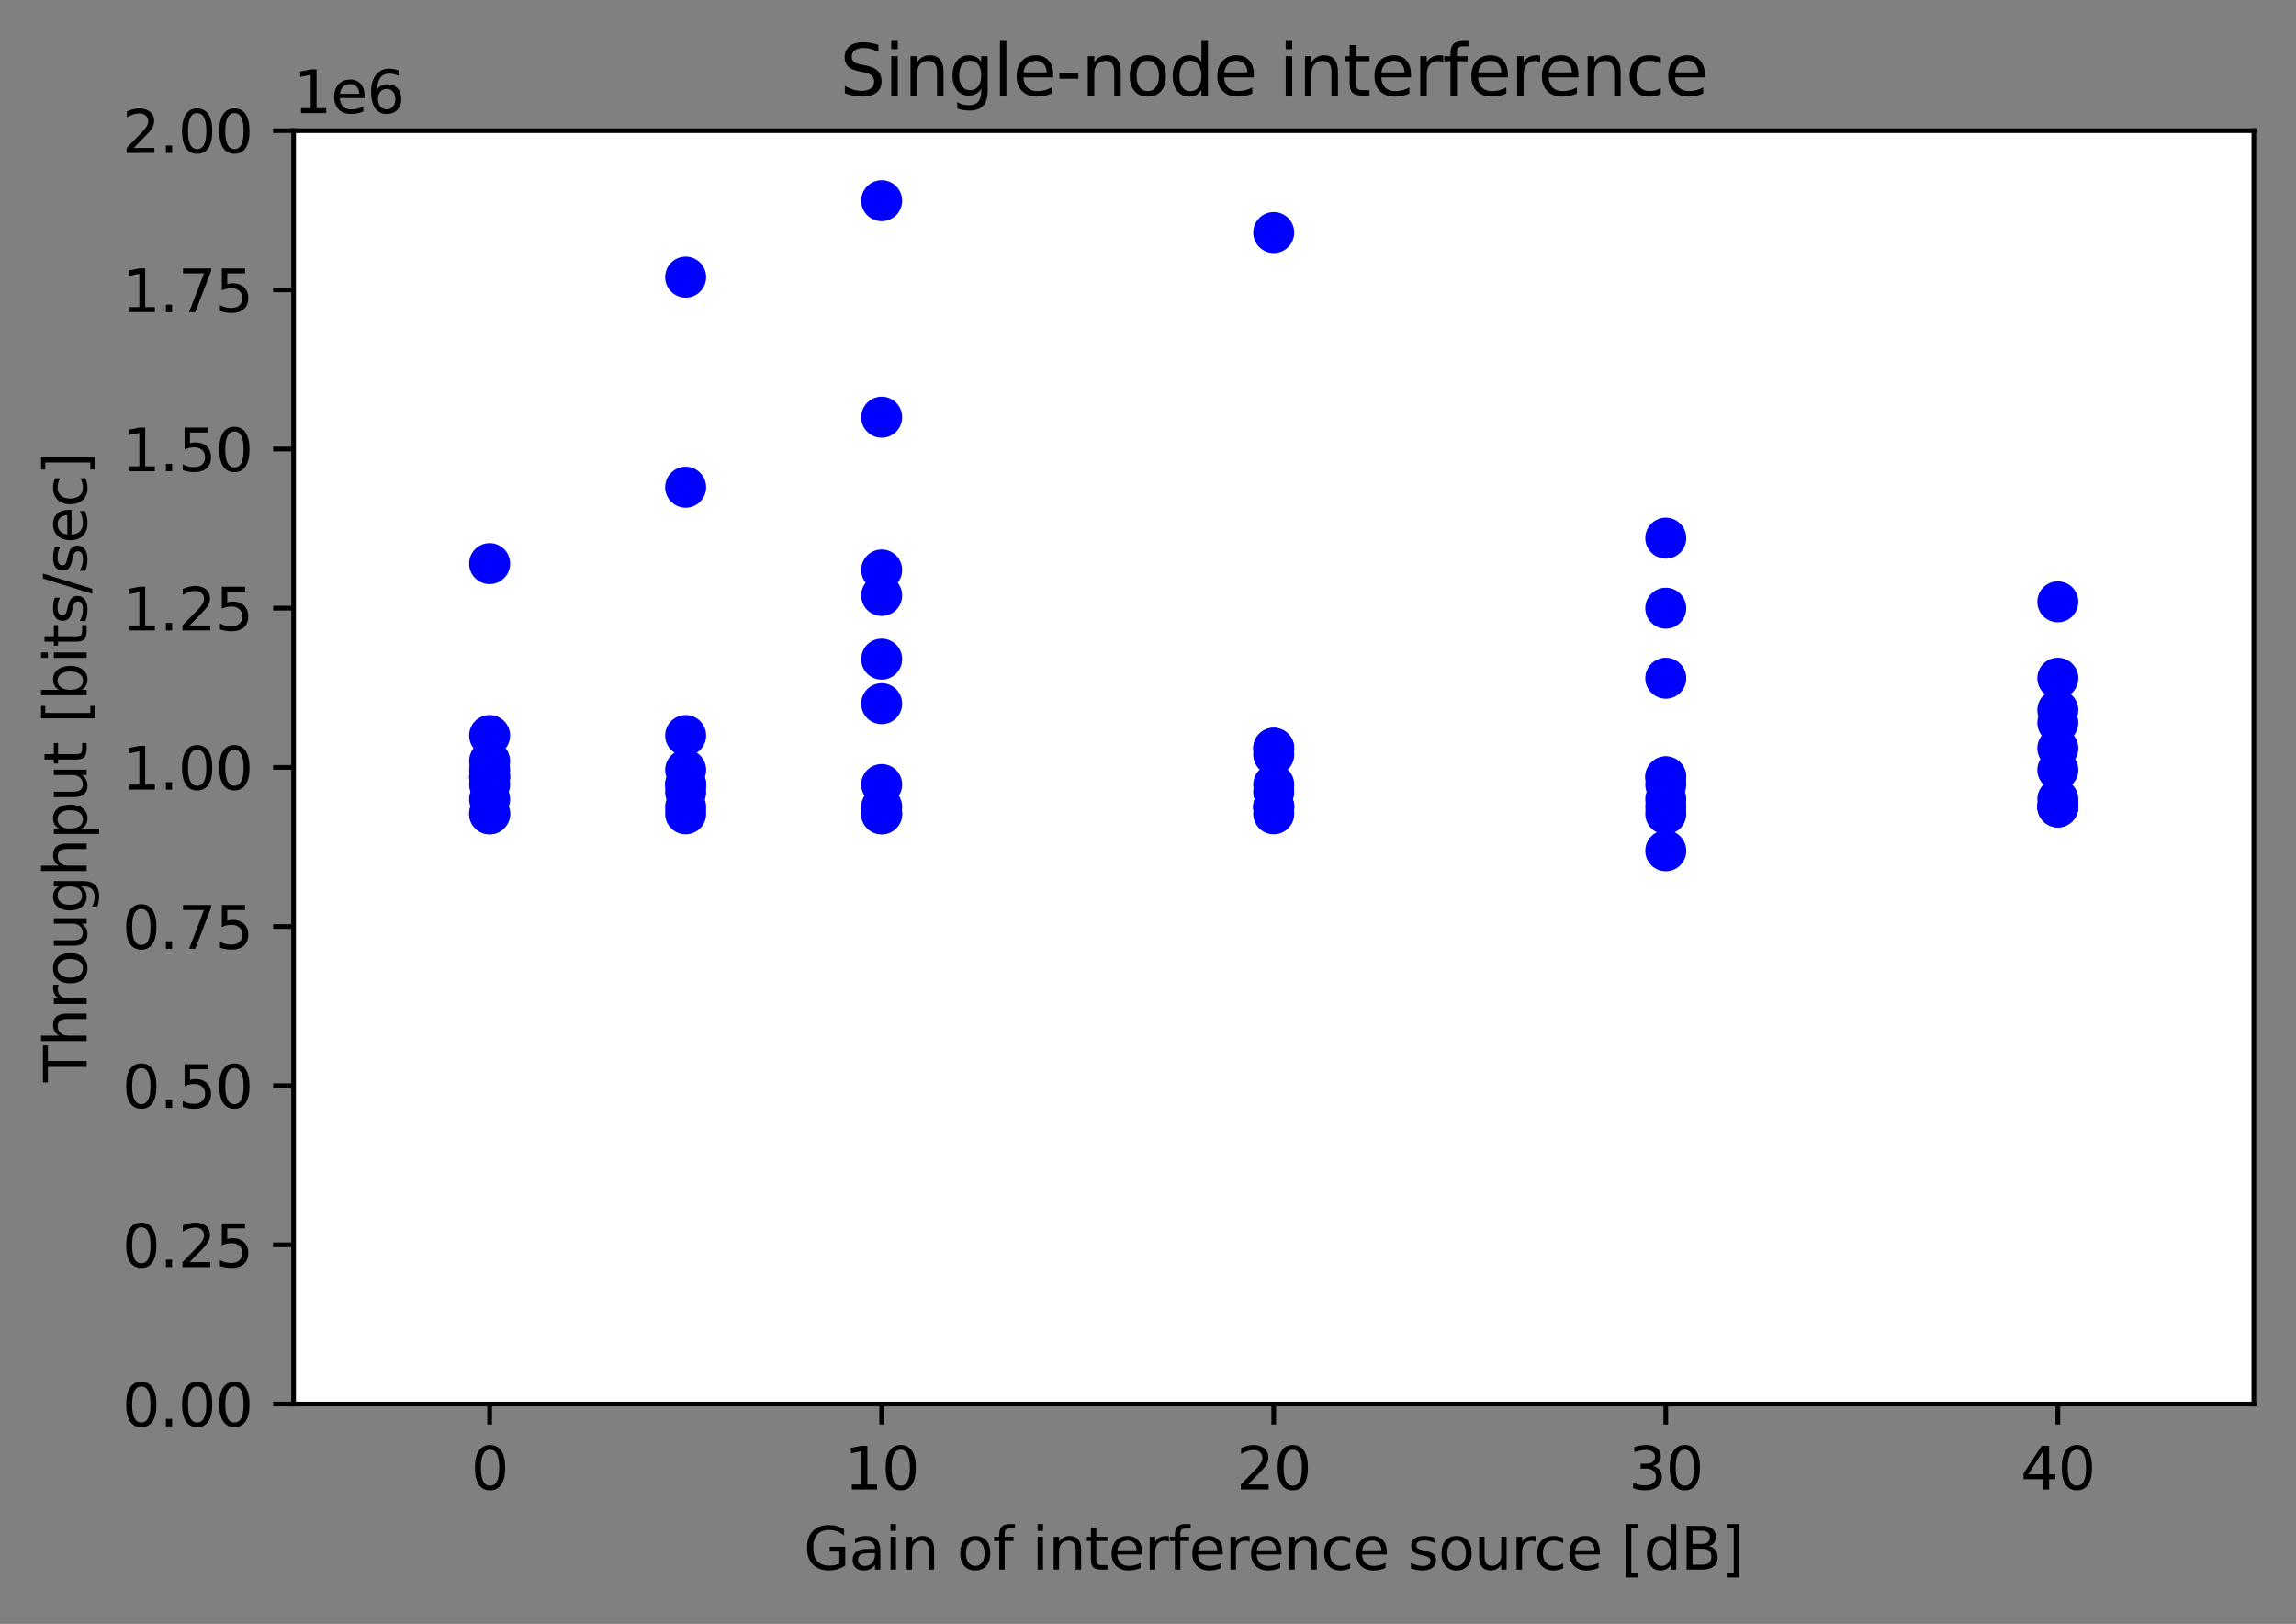 <?xml version="1.0" encoding="utf-8" standalone="no"?>
<!DOCTYPE svg PUBLIC "-//W3C//DTD SVG 1.1//EN"
  "http://www.w3.org/Graphics/SVG/1.1/DTD/svg11.dtd">
<svg height="277.314pt" version="1.1" viewBox="0 0 392.144 277.314" width="392.144pt" xmlns="http://www.w3.org/2000/svg" xmlns:xlink="http://www.w3.org/1999/xlink">
 <rect x="0" y="0" width="392.144" height="277.314" fill="#808080" stroke="none"/>
 <defs>
  <style type="text/css">*{stroke-linecap:butt;stroke-linejoin:round;}</style>
 </defs>
 <g id="figure_1">
  <g id="patch_1">
   <path d="M 0 277.314 
L 392.144 277.314 
L 392.144 0 
L 0 0 
z
" style="fill:none;"/>
  </g>
  <g id="axes_1">
   <g id="patch_2">
    <path d="M 50.144 239.758 
L 384.944 239.758 
L 384.944 22.318 
L 50.144 22.318 
z
" style="fill:#ffffff;"/>
   </g>
   <g id="PathCollection_1">
    <defs>
     <path d="M 0 3 
C 0.796 3 1.559 2.684 2.121 2.121 
C 2.684 1.559 3 0.796 3 0 
C 3 -0.796 2.684 -1.559 2.121 -2.121 
C 1.559 -2.684 0.796 -3 0 -3 
C -0.796 -3 -1.559 -2.684 -2.121 -2.121 
C -2.684 -1.559 -3 -0.796 -3 0 
C -3 0.796 -2.684 1.559 -2.121 2.121 
C -1.559 2.684 -0.796 3 0 3 
z
" id="m1da2eea323" style="stroke:#0000ff;"/>
    </defs>
    <g clip-path="url(#pc5a331a90f)">
     <use style="fill:#0000ff;stroke:#0000ff;" x="83.624" xlink:href="#m1da2eea323" y="138.975"/>
    </g>
   </g>
   <g id="PathCollection_2">
    <g clip-path="url(#pc5a331a90f)">
     <use style="fill:#0000ff;stroke:#0000ff;" x="83.624" xlink:href="#m1da2eea323" y="132.669"/>
    </g>
   </g>
   <g id="PathCollection_3">
    <g clip-path="url(#pc5a331a90f)">
     <use style="fill:#0000ff;stroke:#0000ff;" x="83.624" xlink:href="#m1da2eea323" y="132.669"/>
    </g>
   </g>
   <g id="PathCollection_4">
    <g clip-path="url(#pc5a331a90f)">
     <use style="fill:#0000ff;stroke:#0000ff;" x="83.624" xlink:href="#m1da2eea323" y="125.602"/>
    </g>
   </g>
   <g id="PathCollection_5">
    <g clip-path="url(#pc5a331a90f)">
     <use style="fill:#0000ff;stroke:#0000ff;" x="83.624" xlink:href="#m1da2eea323" y="138.975"/>
    </g>
   </g>
   <g id="PathCollection_6">
    <g clip-path="url(#pc5a331a90f)">
     <use style="fill:#0000ff;stroke:#0000ff;" x="83.624" xlink:href="#m1da2eea323" y="129.951"/>
    </g>
   </g>
   <g id="PathCollection_7">
    <g clip-path="url(#pc5a331a90f)">
     <use style="fill:#0000ff;stroke:#0000ff;" x="83.624" xlink:href="#m1da2eea323" y="96.248"/>
    </g>
   </g>
   <g id="PathCollection_8">
    <g clip-path="url(#pc5a331a90f)">
     <use style="fill:#0000ff;stroke:#0000ff;" x="83.624" xlink:href="#m1da2eea323" y="136.474"/>
    </g>
   </g>
   <g id="PathCollection_9">
    <g clip-path="url(#pc5a331a90f)">
     <use style="fill:#0000ff;stroke:#0000ff;" x="83.624" xlink:href="#m1da2eea323" y="133.974"/>
    </g>
   </g>
   <g id="PathCollection_10">
    <g clip-path="url(#pc5a331a90f)">
     <use style="fill:#0000ff;stroke:#0000ff;" x="83.624" xlink:href="#m1da2eea323" y="131.473"/>
    </g>
   </g>
   <g id="PathCollection_11">
    <g clip-path="url(#pc5a331a90f)">
     <use style="fill:#0000ff;stroke:#0000ff;" x="117.104" xlink:href="#m1da2eea323" y="125.602"/>
    </g>
   </g>
   <g id="PathCollection_12">
    <g clip-path="url(#pc5a331a90f)">
     <use style="fill:#0000ff;stroke:#0000ff;" x="117.104" xlink:href="#m1da2eea323" y="133.974"/>
    </g>
   </g>
   <g id="PathCollection_13">
    <g clip-path="url(#pc5a331a90f)">
     <use style="fill:#0000ff;stroke:#0000ff;" x="117.104" xlink:href="#m1da2eea323" y="137.779"/>
    </g>
   </g>
   <g id="PathCollection_14">
    <g clip-path="url(#pc5a331a90f)">
     <use style="fill:#0000ff;stroke:#0000ff;" x="117.104" xlink:href="#m1da2eea323" y="131.473"/>
    </g>
   </g>
   <g id="PathCollection_15">
    <g clip-path="url(#pc5a331a90f)">
     <use style="fill:#0000ff;stroke:#0000ff;" x="117.104" xlink:href="#m1da2eea323" y="133.974"/>
    </g>
   </g>
   <g id="PathCollection_16">
    <g clip-path="url(#pc5a331a90f)">
     <use style="fill:#0000ff;stroke:#0000ff;" x="117.104" xlink:href="#m1da2eea323" y="138.975"/>
    </g>
   </g>
   <g id="PathCollection_17">
    <g clip-path="url(#pc5a331a90f)">
     <use style="fill:#0000ff;stroke:#0000ff;" x="117.104" xlink:href="#m1da2eea323" y="47.324"/>
    </g>
   </g>
   <g id="PathCollection_18">
    <g clip-path="url(#pc5a331a90f)">
     <use style="fill:#0000ff;stroke:#0000ff;" x="117.104" xlink:href="#m1da2eea323" y="83.201"/>
    </g>
   </g>
   <g id="PathCollection_19">
    <g clip-path="url(#pc5a331a90f)"/>
   </g>
   <g id="PathCollection_20">
    <g clip-path="url(#pc5a331a90f)">
     <use style="fill:#0000ff;stroke:#0000ff;" x="117.104" xlink:href="#m1da2eea323" y="135.278"/>
    </g>
   </g>
   <g id="PathCollection_21">
    <g clip-path="url(#pc5a331a90f)">
     <use style="fill:#0000ff;stroke:#0000ff;" x="150.584" xlink:href="#m1da2eea323" y="138.975"/>
    </g>
   </g>
   <g id="PathCollection_22">
    <g clip-path="url(#pc5a331a90f)">
     <use style="fill:#0000ff;stroke:#0000ff;" x="150.584" xlink:href="#m1da2eea323" y="133.974"/>
    </g>
   </g>
   <g id="PathCollection_23">
    <g clip-path="url(#pc5a331a90f)">
     <use style="fill:#0000ff;stroke:#0000ff;" x="150.584" xlink:href="#m1da2eea323" y="137.779"/>
    </g>
   </g>
   <g id="PathCollection_24">
    <g clip-path="url(#pc5a331a90f)">
     <use style="fill:#0000ff;stroke:#0000ff;" x="150.584" xlink:href="#m1da2eea323" y="120.166"/>
    </g>
   </g>
   <g id="PathCollection_25">
    <g clip-path="url(#pc5a331a90f)">
     <use style="fill:#0000ff;stroke:#0000ff;" x="150.584" xlink:href="#m1da2eea323" y="34.277"/>
    </g>
   </g>
   <g id="PathCollection_26">
    <g clip-path="url(#pc5a331a90f)">
     <use style="fill:#0000ff;stroke:#0000ff;" x="150.584" xlink:href="#m1da2eea323" y="101.684"/>
    </g>
   </g>
   <g id="PathCollection_27">
    <g clip-path="url(#pc5a331a90f)">
     <use style="fill:#0000ff;stroke:#0000ff;" x="150.584" xlink:href="#m1da2eea323" y="71.242"/>
    </g>
   </g>
   <g id="PathCollection_28">
    <g clip-path="url(#pc5a331a90f)">
     <use style="fill:#0000ff;stroke:#0000ff;" x="150.584" xlink:href="#m1da2eea323" y="138.975"/>
    </g>
   </g>
   <g id="PathCollection_29">
    <g clip-path="url(#pc5a331a90f)">
     <use style="fill:#0000ff;stroke:#0000ff;" x="150.584" xlink:href="#m1da2eea323" y="97.335"/>
    </g>
   </g>
   <g id="PathCollection_30">
    <g clip-path="url(#pc5a331a90f)">
     <use style="fill:#0000ff;stroke:#0000ff;" x="150.584" xlink:href="#m1da2eea323" y="112.556"/>
    </g>
   </g>
   <g id="PathCollection_31">
    <g clip-path="url(#pc5a331a90f)">
     <use style="fill:#0000ff;stroke:#0000ff;" x="217.544" xlink:href="#m1da2eea323" y="135.278"/>
    </g>
   </g>
   <g id="PathCollection_32">
    <g clip-path="url(#pc5a331a90f)">
     <use style="fill:#0000ff;stroke:#0000ff;" x="217.544" xlink:href="#m1da2eea323" y="137.779"/>
    </g>
   </g>
   <g id="PathCollection_33">
    <g clip-path="url(#pc5a331a90f)">
     <use style="fill:#0000ff;stroke:#0000ff;" x="217.544" xlink:href="#m1da2eea323" y="128.864"/>
    </g>
   </g>
   <g id="PathCollection_34">
    <g clip-path="url(#pc5a331a90f)">
     <use style="fill:#0000ff;stroke:#0000ff;" x="217.544" xlink:href="#m1da2eea323" y="39.713"/>
    </g>
   </g>
   <g id="PathCollection_35">
    <g clip-path="url(#pc5a331a90f)">
     <use style="fill:#0000ff;stroke:#0000ff;" x="217.544" xlink:href="#m1da2eea323" y="138.975"/>
    </g>
   </g>
   <g id="PathCollection_36">
    <g clip-path="url(#pc5a331a90f)">
     <use style="fill:#0000ff;stroke:#0000ff;" x="217.544" xlink:href="#m1da2eea323" y="137.779"/>
    </g>
   </g>
   <g id="PathCollection_37">
    <g clip-path="url(#pc5a331a90f)">
     <use style="fill:#0000ff;stroke:#0000ff;" x="217.544" xlink:href="#m1da2eea323" y="127.777"/>
    </g>
   </g>
   <g id="PathCollection_38">
    <g clip-path="url(#pc5a331a90f)">
     <use style="fill:#0000ff;stroke:#0000ff;" x="217.544" xlink:href="#m1da2eea323" y="137.779"/>
    </g>
   </g>
   <g id="PathCollection_39">
    <g clip-path="url(#pc5a331a90f)">
     <use style="fill:#0000ff;stroke:#0000ff;" x="217.544" xlink:href="#m1da2eea323" y="133.974"/>
    </g>
   </g>
   <g id="PathCollection_40">
    <g clip-path="url(#pc5a331a90f)">
     <use style="fill:#0000ff;stroke:#0000ff;" x="217.544" xlink:href="#m1da2eea323" y="127.777"/>
    </g>
   </g>
   <g id="PathCollection_41">
    <g clip-path="url(#pc5a331a90f)">
     <use style="fill:#0000ff;stroke:#0000ff;" x="284.504" xlink:href="#m1da2eea323" y="145.28"/>
    </g>
   </g>
   <g id="PathCollection_42">
    <g clip-path="url(#pc5a331a90f)">
     <use style="fill:#0000ff;stroke:#0000ff;" x="284.504" xlink:href="#m1da2eea323" y="136.474"/>
    </g>
   </g>
   <g id="PathCollection_43">
    <g clip-path="url(#pc5a331a90f)">
     <use style="fill:#0000ff;stroke:#0000ff;" x="284.504" xlink:href="#m1da2eea323" y="132.669"/>
    </g>
   </g>
   <g id="PathCollection_44">
    <g clip-path="url(#pc5a331a90f)">
     <use style="fill:#0000ff;stroke:#0000ff;" x="284.504" xlink:href="#m1da2eea323" y="137.779"/>
    </g>
   </g>
   <g id="PathCollection_45">
    <g clip-path="url(#pc5a331a90f)">
     <use style="fill:#0000ff;stroke:#0000ff;" x="284.504" xlink:href="#m1da2eea323" y="138.975"/>
    </g>
   </g>
   <g id="PathCollection_46">
    <g clip-path="url(#pc5a331a90f)">
     <use style="fill:#0000ff;stroke:#0000ff;" x="284.504" xlink:href="#m1da2eea323" y="133.974"/>
    </g>
   </g>
   <g id="PathCollection_47">
    <g clip-path="url(#pc5a331a90f)">
     <use style="fill:#0000ff;stroke:#0000ff;" x="284.504" xlink:href="#m1da2eea323" y="132.669"/>
    </g>
   </g>
   <g id="PathCollection_48">
    <g clip-path="url(#pc5a331a90f)">
     <use style="fill:#0000ff;stroke:#0000ff;" x="284.504" xlink:href="#m1da2eea323" y="115.817"/>
    </g>
   </g>
   <g id="PathCollection_49">
    <g clip-path="url(#pc5a331a90f)">
     <use style="fill:#0000ff;stroke:#0000ff;" x="284.504" xlink:href="#m1da2eea323" y="91.899"/>
    </g>
   </g>
   <g id="PathCollection_50">
    <g clip-path="url(#pc5a331a90f)">
     <use style="fill:#0000ff;stroke:#0000ff;" x="284.504" xlink:href="#m1da2eea323" y="103.858"/>
    </g>
   </g>
   <g id="PathCollection_51">
    <g clip-path="url(#pc5a331a90f)">
     <use style="fill:#0000ff;stroke:#0000ff;" x="351.464" xlink:href="#m1da2eea323" y="136.474"/>
    </g>
   </g>
   <g id="PathCollection_52">
    <g clip-path="url(#pc5a331a90f)">
     <use style="fill:#0000ff;stroke:#0000ff;" x="351.464" xlink:href="#m1da2eea323" y="137.779"/>
    </g>
   </g>
   <g id="PathCollection_53">
    <g clip-path="url(#pc5a331a90f)">
     <use style="fill:#0000ff;stroke:#0000ff;" x="351.464" xlink:href="#m1da2eea323" y="131.473"/>
    </g>
   </g>
   <g id="PathCollection_54">
    <g clip-path="url(#pc5a331a90f)">
     <use style="fill:#0000ff;stroke:#0000ff;" x="351.464" xlink:href="#m1da2eea323" y="102.771"/>
    </g>
   </g>
   <g id="PathCollection_55">
    <g clip-path="url(#pc5a331a90f)">
     <use style="fill:#0000ff;stroke:#0000ff;" x="351.464" xlink:href="#m1da2eea323" y="115.817"/>
    </g>
   </g>
   <g id="PathCollection_56">
    <g clip-path="url(#pc5a331a90f)">
     <use style="fill:#0000ff;stroke:#0000ff;" x="351.464" xlink:href="#m1da2eea323" y="123.428"/>
    </g>
   </g>
   <g id="PathCollection_57">
    <g clip-path="url(#pc5a331a90f)">
     <use style="fill:#0000ff;stroke:#0000ff;" x="351.464" xlink:href="#m1da2eea323" y="137.779"/>
    </g>
   </g>
   <g id="PathCollection_58">
    <g clip-path="url(#pc5a331a90f)">
     <use style="fill:#0000ff;stroke:#0000ff;" x="351.464" xlink:href="#m1da2eea323" y="127.777"/>
    </g>
   </g>
   <g id="PathCollection_59">
    <g clip-path="url(#pc5a331a90f)">
     <use style="fill:#0000ff;stroke:#0000ff;" x="351.464" xlink:href="#m1da2eea323" y="121.253"/>
    </g>
   </g>
   <g id="PathCollection_60">
    <g clip-path="url(#pc5a331a90f)">
     <use style="fill:#0000ff;stroke:#0000ff;" x="351.464" xlink:href="#m1da2eea323" y="137.779"/>
    </g>
   </g>
   <g id="matplotlib.axis_1">
    <g id="xtick_1">
     <g id="line2d_1">
      <defs>
       <path d="M 0 0 
L 0 3.5 
" id="m081fa622de" style="stroke:#000000;stroke-width:0.8;"/>
      </defs>
      <g>
       <use style="stroke:#000000;stroke-width:0.8;" x="83.624" xlink:href="#m081fa622de" y="239.758"/>
      </g>
     </g>
     <g id="text_1">
      <!-- 0 -->
      <g transform="translate(80.442 254.357)scale(0.1 -0.1)">
       <defs>
        <path d="M 2034 4250 
Q 1547 4250 1301 3770 
Q 1056 3291 1056 2328 
Q 1056 1369 1301 889 
Q 1547 409 2034 409 
Q 2525 409 2770 889 
Q 3016 1369 3016 2328 
Q 3016 3291 2770 3770 
Q 2525 4250 2034 4250 
z
M 2034 4750 
Q 2819 4750 3233 4129 
Q 3647 3509 3647 2328 
Q 3647 1150 3233 529 
Q 2819 -91 2034 -91 
Q 1250 -91 836 529 
Q 422 1150 422 2328 
Q 422 3509 836 4129 
Q 1250 4750 2034 4750 
z
" id="DejaVuSans-30" transform="scale(0.016)"/>
       </defs>
       <use xlink:href="#DejaVuSans-30"/>
      </g>
     </g>
    </g>
    <g id="xtick_2">
     <g id="line2d_2">
      <g>
       <use style="stroke:#000000;stroke-width:0.8;" x="150.584" xlink:href="#m081fa622de" y="239.758"/>
      </g>
     </g>
     <g id="text_2">
      <!-- 10 -->
      <g transform="translate(144.221 254.357)scale(0.1 -0.1)">
       <defs>
        <path d="M 794 531 
L 1825 531 
L 1825 4091 
L 703 3866 
L 703 4441 
L 1819 4666 
L 2450 4666 
L 2450 531 
L 3481 531 
L 3481 0 
L 794 0 
L 794 531 
z
" id="DejaVuSans-31" transform="scale(0.016)"/>
       </defs>
       <use xlink:href="#DejaVuSans-31"/>
       <use x="63.623" xlink:href="#DejaVuSans-30"/>
      </g>
     </g>
    </g>
    <g id="xtick_3">
     <g id="line2d_3">
      <g>
       <use style="stroke:#000000;stroke-width:0.8;" x="217.544" xlink:href="#m081fa622de" y="239.758"/>
      </g>
     </g>
     <g id="text_3">
      <!-- 20 -->
      <g transform="translate(211.181 254.357)scale(0.1 -0.1)">
       <defs>
        <path d="M 1228 531 
L 3431 531 
L 3431 0 
L 469 0 
L 469 531 
Q 828 903 1448 1529 
Q 2069 2156 2228 2338 
Q 2531 2678 2651 2914 
Q 2772 3150 2772 3378 
Q 2772 3750 2511 3984 
Q 2250 4219 1831 4219 
Q 1534 4219 1204 4116 
Q 875 4013 500 3803 
L 500 4441 
Q 881 4594 1212 4672 
Q 1544 4750 1819 4750 
Q 2544 4750 2975 4387 
Q 3406 4025 3406 3419 
Q 3406 3131 3298 2873 
Q 3191 2616 2906 2266 
Q 2828 2175 2409 1742 
Q 1991 1309 1228 531 
z
" id="DejaVuSans-32" transform="scale(0.016)"/>
       </defs>
       <use xlink:href="#DejaVuSans-32"/>
       <use x="63.623" xlink:href="#DejaVuSans-30"/>
      </g>
     </g>
    </g>
    <g id="xtick_4">
     <g id="line2d_4">
      <g>
       <use style="stroke:#000000;stroke-width:0.8;" x="284.504" xlink:href="#m081fa622de" y="239.758"/>
      </g>
     </g>
     <g id="text_4">
      <!-- 30 -->
      <g transform="translate(278.141 254.357)scale(0.1 -0.1)">
       <defs>
        <path d="M 2597 2516 
Q 3050 2419 3304 2112 
Q 3559 1806 3559 1356 
Q 3559 666 3084 287 
Q 2609 -91 1734 -91 
Q 1441 -91 1130 -33 
Q 819 25 488 141 
L 488 750 
Q 750 597 1062 519 
Q 1375 441 1716 441 
Q 2309 441 2620 675 
Q 2931 909 2931 1356 
Q 2931 1769 2642 2001 
Q 2353 2234 1838 2234 
L 1294 2234 
L 1294 2753 
L 1863 2753 
Q 2328 2753 2575 2939 
Q 2822 3125 2822 3475 
Q 2822 3834 2567 4026 
Q 2313 4219 1838 4219 
Q 1578 4219 1281 4162 
Q 984 4106 628 3988 
L 628 4550 
Q 988 4650 1302 4700 
Q 1616 4750 1894 4750 
Q 2613 4750 3031 4423 
Q 3450 4097 3450 3541 
Q 3450 3153 3228 2886 
Q 3006 2619 2597 2516 
z
" id="DejaVuSans-33" transform="scale(0.016)"/>
       </defs>
       <use xlink:href="#DejaVuSans-33"/>
       <use x="63.623" xlink:href="#DejaVuSans-30"/>
      </g>
     </g>
    </g>
    <g id="xtick_5">
     <g id="line2d_5">
      <g>
       <use style="stroke:#000000;stroke-width:0.8;" x="351.464" xlink:href="#m081fa622de" y="239.758"/>
      </g>
     </g>
     <g id="text_5">
      <!-- 40 -->
      <g transform="translate(345.101 254.357)scale(0.1 -0.1)">
       <defs>
        <path d="M 2419 4116 
L 825 1625 
L 2419 1625 
L 2419 4116 
z
M 2253 4666 
L 3047 4666 
L 3047 1625 
L 3713 1625 
L 3713 1100 
L 3047 1100 
L 3047 0 
L 2419 0 
L 2419 1100 
L 313 1100 
L 313 1709 
L 2253 4666 
z
" id="DejaVuSans-34" transform="scale(0.016)"/>
       </defs>
       <use xlink:href="#DejaVuSans-34"/>
       <use x="63.623" xlink:href="#DejaVuSans-30"/>
      </g>
     </g>
    </g>
    <g id="text_6">
     <!-- Gain of interference source [dB] -->
     <g transform="translate(137.263 268.035)scale(0.1 -0.1)">
      <defs>
       <path d="M 3809 666 
L 3809 1919 
L 2778 1919 
L 2778 2438 
L 4434 2438 
L 4434 434 
Q 4069 175 3628 42 
Q 3188 -91 2688 -91 
Q 1594 -91 976 548 
Q 359 1188 359 2328 
Q 359 3472 976 4111 
Q 1594 4750 2688 4750 
Q 3144 4750 3555 4637 
Q 3966 4525 4313 4306 
L 4313 3634 
Q 3963 3931 3569 4081 
Q 3175 4231 2741 4231 
Q 1884 4231 1454 3753 
Q 1025 3275 1025 2328 
Q 1025 1384 1454 906 
Q 1884 428 2741 428 
Q 3075 428 3337 486 
Q 3600 544 3809 666 
z
" id="DejaVuSans-47" transform="scale(0.016)"/>
       <path d="M 2194 1759 
Q 1497 1759 1228 1600 
Q 959 1441 959 1056 
Q 959 750 1161 570 
Q 1363 391 1709 391 
Q 2188 391 2477 730 
Q 2766 1069 2766 1631 
L 2766 1759 
L 2194 1759 
z
M 3341 1997 
L 3341 0 
L 2766 0 
L 2766 531 
Q 2569 213 2275 61 
Q 1981 -91 1556 -91 
Q 1019 -91 701 211 
Q 384 513 384 1019 
Q 384 1609 779 1909 
Q 1175 2209 1959 2209 
L 2766 2209 
L 2766 2266 
Q 2766 2663 2505 2880 
Q 2244 3097 1772 3097 
Q 1472 3097 1187 3025 
Q 903 2953 641 2809 
L 641 3341 
Q 956 3463 1253 3523 
Q 1550 3584 1831 3584 
Q 2591 3584 2966 3190 
Q 3341 2797 3341 1997 
z
" id="DejaVuSans-61" transform="scale(0.016)"/>
       <path d="M 603 3500 
L 1178 3500 
L 1178 0 
L 603 0 
L 603 3500 
z
M 603 4863 
L 1178 4863 
L 1178 4134 
L 603 4134 
L 603 4863 
z
" id="DejaVuSans-69" transform="scale(0.016)"/>
       <path d="M 3513 2113 
L 3513 0 
L 2938 0 
L 2938 2094 
Q 2938 2591 2744 2837 
Q 2550 3084 2163 3084 
Q 1697 3084 1428 2787 
Q 1159 2491 1159 1978 
L 1159 0 
L 581 0 
L 581 3500 
L 1159 3500 
L 1159 2956 
Q 1366 3272 1645 3428 
Q 1925 3584 2291 3584 
Q 2894 3584 3203 3211 
Q 3513 2838 3513 2113 
z
" id="DejaVuSans-6e" transform="scale(0.016)"/>
       <path id="DejaVuSans-20" transform="scale(0.016)"/>
       <path d="M 1959 3097 
Q 1497 3097 1228 2736 
Q 959 2375 959 1747 
Q 959 1119 1226 758 
Q 1494 397 1959 397 
Q 2419 397 2687 759 
Q 2956 1122 2956 1747 
Q 2956 2369 2687 2733 
Q 2419 3097 1959 3097 
z
M 1959 3584 
Q 2709 3584 3137 3096 
Q 3566 2609 3566 1747 
Q 3566 888 3137 398 
Q 2709 -91 1959 -91 
Q 1206 -91 779 398 
Q 353 888 353 1747 
Q 353 2609 779 3096 
Q 1206 3584 1959 3584 
z
" id="DejaVuSans-6f" transform="scale(0.016)"/>
       <path d="M 2375 4863 
L 2375 4384 
L 1825 4384 
Q 1516 4384 1395 4259 
Q 1275 4134 1275 3809 
L 1275 3500 
L 2222 3500 
L 2222 3053 
L 1275 3053 
L 1275 0 
L 697 0 
L 697 3053 
L 147 3053 
L 147 3500 
L 697 3500 
L 697 3744 
Q 697 4328 969 4595 
Q 1241 4863 1831 4863 
L 2375 4863 
z
" id="DejaVuSans-66" transform="scale(0.016)"/>
       <path d="M 1172 4494 
L 1172 3500 
L 2356 3500 
L 2356 3053 
L 1172 3053 
L 1172 1153 
Q 1172 725 1289 603 
Q 1406 481 1766 481 
L 2356 481 
L 2356 0 
L 1766 0 
Q 1100 0 847 248 
Q 594 497 594 1153 
L 594 3053 
L 172 3053 
L 172 3500 
L 594 3500 
L 594 4494 
L 1172 4494 
z
" id="DejaVuSans-74" transform="scale(0.016)"/>
       <path d="M 3597 1894 
L 3597 1613 
L 953 1613 
Q 991 1019 1311 708 
Q 1631 397 2203 397 
Q 2534 397 2845 478 
Q 3156 559 3463 722 
L 3463 178 
Q 3153 47 2828 -22 
Q 2503 -91 2169 -91 
Q 1331 -91 842 396 
Q 353 884 353 1716 
Q 353 2575 817 3079 
Q 1281 3584 2069 3584 
Q 2775 3584 3186 3129 
Q 3597 2675 3597 1894 
z
M 3022 2063 
Q 3016 2534 2758 2815 
Q 2500 3097 2075 3097 
Q 1594 3097 1305 2825 
Q 1016 2553 972 2059 
L 3022 2063 
z
" id="DejaVuSans-65" transform="scale(0.016)"/>
       <path d="M 2631 2963 
Q 2534 3019 2420 3045 
Q 2306 3072 2169 3072 
Q 1681 3072 1420 2755 
Q 1159 2438 1159 1844 
L 1159 0 
L 581 0 
L 581 3500 
L 1159 3500 
L 1159 2956 
Q 1341 3275 1631 3429 
Q 1922 3584 2338 3584 
Q 2397 3584 2469 3576 
Q 2541 3569 2628 3553 
L 2631 2963 
z
" id="DejaVuSans-72" transform="scale(0.016)"/>
       <path d="M 3122 3366 
L 3122 2828 
Q 2878 2963 2633 3030 
Q 2388 3097 2138 3097 
Q 1578 3097 1268 2742 
Q 959 2388 959 1747 
Q 959 1106 1268 751 
Q 1578 397 2138 397 
Q 2388 397 2633 464 
Q 2878 531 3122 666 
L 3122 134 
Q 2881 22 2623 -34 
Q 2366 -91 2075 -91 
Q 1284 -91 818 406 
Q 353 903 353 1747 
Q 353 2603 823 3093 
Q 1294 3584 2113 3584 
Q 2378 3584 2631 3529 
Q 2884 3475 3122 3366 
z
" id="DejaVuSans-63" transform="scale(0.016)"/>
       <path d="M 2834 3397 
L 2834 2853 
Q 2591 2978 2328 3040 
Q 2066 3103 1784 3103 
Q 1356 3103 1142 2972 
Q 928 2841 928 2578 
Q 928 2378 1081 2264 
Q 1234 2150 1697 2047 
L 1894 2003 
Q 2506 1872 2764 1633 
Q 3022 1394 3022 966 
Q 3022 478 2636 193 
Q 2250 -91 1575 -91 
Q 1294 -91 989 -36 
Q 684 19 347 128 
L 347 722 
Q 666 556 975 473 
Q 1284 391 1588 391 
Q 1994 391 2212 530 
Q 2431 669 2431 922 
Q 2431 1156 2273 1281 
Q 2116 1406 1581 1522 
L 1381 1569 
Q 847 1681 609 1914 
Q 372 2147 372 2553 
Q 372 3047 722 3315 
Q 1072 3584 1716 3584 
Q 2034 3584 2315 3537 
Q 2597 3491 2834 3397 
z
" id="DejaVuSans-73" transform="scale(0.016)"/>
       <path d="M 544 1381 
L 544 3500 
L 1119 3500 
L 1119 1403 
Q 1119 906 1312 657 
Q 1506 409 1894 409 
Q 2359 409 2629 706 
Q 2900 1003 2900 1516 
L 2900 3500 
L 3475 3500 
L 3475 0 
L 2900 0 
L 2900 538 
Q 2691 219 2414 64 
Q 2138 -91 1772 -91 
Q 1169 -91 856 284 
Q 544 659 544 1381 
z
M 1991 3584 
L 1991 3584 
z
" id="DejaVuSans-75" transform="scale(0.016)"/>
       <path d="M 550 4863 
L 1875 4863 
L 1875 4416 
L 1125 4416 
L 1125 -397 
L 1875 -397 
L 1875 -844 
L 550 -844 
L 550 4863 
z
" id="DejaVuSans-5b" transform="scale(0.016)"/>
       <path d="M 2906 2969 
L 2906 4863 
L 3481 4863 
L 3481 0 
L 2906 0 
L 2906 525 
Q 2725 213 2448 61 
Q 2172 -91 1784 -91 
Q 1150 -91 751 415 
Q 353 922 353 1747 
Q 353 2572 751 3078 
Q 1150 3584 1784 3584 
Q 2172 3584 2448 3432 
Q 2725 3281 2906 2969 
z
M 947 1747 
Q 947 1113 1208 752 
Q 1469 391 1925 391 
Q 2381 391 2643 752 
Q 2906 1113 2906 1747 
Q 2906 2381 2643 2742 
Q 2381 3103 1925 3103 
Q 1469 3103 1208 2742 
Q 947 2381 947 1747 
z
" id="DejaVuSans-64" transform="scale(0.016)"/>
       <path d="M 1259 2228 
L 1259 519 
L 2272 519 
Q 2781 519 3026 730 
Q 3272 941 3272 1375 
Q 3272 1813 3026 2020 
Q 2781 2228 2272 2228 
L 1259 2228 
z
M 1259 4147 
L 1259 2741 
L 2194 2741 
Q 2656 2741 2882 2914 
Q 3109 3088 3109 3444 
Q 3109 3797 2882 3972 
Q 2656 4147 2194 4147 
L 1259 4147 
z
M 628 4666 
L 2241 4666 
Q 2963 4666 3353 4366 
Q 3744 4066 3744 3513 
Q 3744 3084 3544 2831 
Q 3344 2578 2956 2516 
Q 3422 2416 3680 2098 
Q 3938 1781 3938 1306 
Q 3938 681 3513 340 
Q 3088 0 2303 0 
L 628 0 
L 628 4666 
z
" id="DejaVuSans-42" transform="scale(0.016)"/>
       <path d="M 1947 4863 
L 1947 -844 
L 622 -844 
L 622 -397 
L 1369 -397 
L 1369 4416 
L 622 4416 
L 622 4863 
L 1947 4863 
z
" id="DejaVuSans-5d" transform="scale(0.016)"/>
      </defs>
      <use xlink:href="#DejaVuSans-47"/>
      <use x="77.49" xlink:href="#DejaVuSans-61"/>
      <use x="138.77" xlink:href="#DejaVuSans-69"/>
      <use x="166.553" xlink:href="#DejaVuSans-6e"/>
      <use x="229.932" xlink:href="#DejaVuSans-20"/>
      <use x="261.719" xlink:href="#DejaVuSans-6f"/>
      <use x="322.9" xlink:href="#DejaVuSans-66"/>
      <use x="358.105" xlink:href="#DejaVuSans-20"/>
      <use x="389.893" xlink:href="#DejaVuSans-69"/>
      <use x="417.676" xlink:href="#DejaVuSans-6e"/>
      <use x="481.055" xlink:href="#DejaVuSans-74"/>
      <use x="520.264" xlink:href="#DejaVuSans-65"/>
      <use x="581.787" xlink:href="#DejaVuSans-72"/>
      <use x="622.9" xlink:href="#DejaVuSans-66"/>
      <use x="658.105" xlink:href="#DejaVuSans-65"/>
      <use x="719.629" xlink:href="#DejaVuSans-72"/>
      <use x="758.492" xlink:href="#DejaVuSans-65"/>
      <use x="820.016" xlink:href="#DejaVuSans-6e"/>
      <use x="883.395" xlink:href="#DejaVuSans-63"/>
      <use x="938.375" xlink:href="#DejaVuSans-65"/>
      <use x="999.898" xlink:href="#DejaVuSans-20"/>
      <use x="1031.686" xlink:href="#DejaVuSans-73"/>
      <use x="1083.785" xlink:href="#DejaVuSans-6f"/>
      <use x="1144.967" xlink:href="#DejaVuSans-75"/>
      <use x="1208.346" xlink:href="#DejaVuSans-72"/>
      <use x="1247.209" xlink:href="#DejaVuSans-63"/>
      <use x="1302.189" xlink:href="#DejaVuSans-65"/>
      <use x="1363.713" xlink:href="#DejaVuSans-20"/>
      <use x="1395.5" xlink:href="#DejaVuSans-5b"/>
      <use x="1434.514" xlink:href="#DejaVuSans-64"/>
      <use x="1497.99" xlink:href="#DejaVuSans-42"/>
      <use x="1566.594" xlink:href="#DejaVuSans-5d"/>
     </g>
    </g>
   </g>
   <g id="matplotlib.axis_2">
    <g id="ytick_1">
     <g id="line2d_6">
      <defs>
       <path d="M 0 0 
L -3.5 0 
" id="mf71dcc1606" style="stroke:#000000;stroke-width:0.8;"/>
      </defs>
      <g>
       <use style="stroke:#000000;stroke-width:0.8;" x="50.144" xlink:href="#mf71dcc1606" y="239.758"/>
      </g>
     </g>
     <g id="text_7">
      <!-- 0.00 -->
      <g transform="translate(20.878 243.557)scale(0.1 -0.1)">
       <defs>
        <path d="M 684 794 
L 1344 794 
L 1344 0 
L 684 0 
L 684 794 
z
" id="DejaVuSans-2e" transform="scale(0.016)"/>
       </defs>
       <use xlink:href="#DejaVuSans-30"/>
       <use x="63.623" xlink:href="#DejaVuSans-2e"/>
       <use x="95.41" xlink:href="#DejaVuSans-30"/>
       <use x="159.033" xlink:href="#DejaVuSans-30"/>
      </g>
     </g>
    </g>
    <g id="ytick_2">
     <g id="line2d_7">
      <g>
       <use style="stroke:#000000;stroke-width:0.8;" x="50.144" xlink:href="#mf71dcc1606" y="212.578"/>
      </g>
     </g>
     <g id="text_8">
      <!-- 0.25 -->
      <g transform="translate(20.878 216.377)scale(0.1 -0.1)">
       <defs>
        <path d="M 691 4666 
L 3169 4666 
L 3169 4134 
L 1269 4134 
L 1269 2991 
Q 1406 3038 1543 3061 
Q 1681 3084 1819 3084 
Q 2600 3084 3056 2656 
Q 3513 2228 3513 1497 
Q 3513 744 3044 326 
Q 2575 -91 1722 -91 
Q 1428 -91 1123 -41 
Q 819 9 494 109 
L 494 744 
Q 775 591 1075 516 
Q 1375 441 1709 441 
Q 2250 441 2565 725 
Q 2881 1009 2881 1497 
Q 2881 1984 2565 2268 
Q 2250 2553 1709 2553 
Q 1456 2553 1204 2497 
Q 953 2441 691 2322 
L 691 4666 
z
" id="DejaVuSans-35" transform="scale(0.016)"/>
       </defs>
       <use xlink:href="#DejaVuSans-30"/>
       <use x="63.623" xlink:href="#DejaVuSans-2e"/>
       <use x="95.41" xlink:href="#DejaVuSans-32"/>
       <use x="159.033" xlink:href="#DejaVuSans-35"/>
      </g>
     </g>
    </g>
    <g id="ytick_3">
     <g id="line2d_8">
      <g>
       <use style="stroke:#000000;stroke-width:0.8;" x="50.144" xlink:href="#mf71dcc1606" y="185.398"/>
      </g>
     </g>
     <g id="text_9">
      <!-- 0.50 -->
      <g transform="translate(20.878 189.197)scale(0.1 -0.1)">
       <use xlink:href="#DejaVuSans-30"/>
       <use x="63.623" xlink:href="#DejaVuSans-2e"/>
       <use x="95.41" xlink:href="#DejaVuSans-35"/>
       <use x="159.033" xlink:href="#DejaVuSans-30"/>
      </g>
     </g>
    </g>
    <g id="ytick_4">
     <g id="line2d_9">
      <g>
       <use style="stroke:#000000;stroke-width:0.8;" x="50.144" xlink:href="#mf71dcc1606" y="158.218"/>
      </g>
     </g>
     <g id="text_10">
      <!-- 0.75 -->
      <g transform="translate(20.878 162.017)scale(0.1 -0.1)">
       <defs>
        <path d="M 525 4666 
L 3525 4666 
L 3525 4397 
L 1831 0 
L 1172 0 
L 2766 4134 
L 525 4134 
L 525 4666 
z
" id="DejaVuSans-37" transform="scale(0.016)"/>
       </defs>
       <use xlink:href="#DejaVuSans-30"/>
       <use x="63.623" xlink:href="#DejaVuSans-2e"/>
       <use x="95.41" xlink:href="#DejaVuSans-37"/>
       <use x="159.033" xlink:href="#DejaVuSans-35"/>
      </g>
     </g>
    </g>
    <g id="ytick_5">
     <g id="line2d_10">
      <g>
       <use style="stroke:#000000;stroke-width:0.8;" x="50.144" xlink:href="#mf71dcc1606" y="131.038"/>
      </g>
     </g>
     <g id="text_11">
      <!-- 1.00 -->
      <g transform="translate(20.878 134.837)scale(0.1 -0.1)">
       <use xlink:href="#DejaVuSans-31"/>
       <use x="63.623" xlink:href="#DejaVuSans-2e"/>
       <use x="95.41" xlink:href="#DejaVuSans-30"/>
       <use x="159.033" xlink:href="#DejaVuSans-30"/>
      </g>
     </g>
    </g>
    <g id="ytick_6">
     <g id="line2d_11">
      <g>
       <use style="stroke:#000000;stroke-width:0.8;" x="50.144" xlink:href="#mf71dcc1606" y="103.858"/>
      </g>
     </g>
     <g id="text_12">
      <!-- 1.25 -->
      <g transform="translate(20.878 107.657)scale(0.1 -0.1)">
       <use xlink:href="#DejaVuSans-31"/>
       <use x="63.623" xlink:href="#DejaVuSans-2e"/>
       <use x="95.41" xlink:href="#DejaVuSans-32"/>
       <use x="159.033" xlink:href="#DejaVuSans-35"/>
      </g>
     </g>
    </g>
    <g id="ytick_7">
     <g id="line2d_12">
      <g>
       <use style="stroke:#000000;stroke-width:0.8;" x="50.144" xlink:href="#mf71dcc1606" y="76.678"/>
      </g>
     </g>
     <g id="text_13">
      <!-- 1.50 -->
      <g transform="translate(20.878 80.477)scale(0.1 -0.1)">
       <use xlink:href="#DejaVuSans-31"/>
       <use x="63.623" xlink:href="#DejaVuSans-2e"/>
       <use x="95.41" xlink:href="#DejaVuSans-35"/>
       <use x="159.033" xlink:href="#DejaVuSans-30"/>
      </g>
     </g>
    </g>
    <g id="ytick_8">
     <g id="line2d_13">
      <g>
       <use style="stroke:#000000;stroke-width:0.8;" x="50.144" xlink:href="#mf71dcc1606" y="49.498"/>
      </g>
     </g>
     <g id="text_14">
      <!-- 1.75 -->
      <g transform="translate(20.878 53.297)scale(0.1 -0.1)">
       <use xlink:href="#DejaVuSans-31"/>
       <use x="63.623" xlink:href="#DejaVuSans-2e"/>
       <use x="95.41" xlink:href="#DejaVuSans-37"/>
       <use x="159.033" xlink:href="#DejaVuSans-35"/>
      </g>
     </g>
    </g>
    <g id="ytick_9">
     <g id="line2d_14">
      <g>
       <use style="stroke:#000000;stroke-width:0.8;" x="50.144" xlink:href="#mf71dcc1606" y="22.318"/>
      </g>
     </g>
     <g id="text_15">
      <!-- 2.00 -->
      <g transform="translate(20.878 26.117)scale(0.1 -0.1)">
       <use xlink:href="#DejaVuSans-32"/>
       <use x="63.623" xlink:href="#DejaVuSans-2e"/>
       <use x="95.41" xlink:href="#DejaVuSans-30"/>
       <use x="159.033" xlink:href="#DejaVuSans-30"/>
      </g>
     </g>
    </g>
    <g id="text_16">
     <!-- Throughput [bits/sec] -->
     <g transform="translate(14.798 184.812)rotate(-90)scale(0.1 -0.1)">
      <defs>
       <path d="M -19 4666 
L 3928 4666 
L 3928 4134 
L 2272 4134 
L 2272 0 
L 1638 0 
L 1638 4134 
L -19 4134 
L -19 4666 
z
" id="DejaVuSans-54" transform="scale(0.016)"/>
       <path d="M 3513 2113 
L 3513 0 
L 2938 0 
L 2938 2094 
Q 2938 2591 2744 2837 
Q 2550 3084 2163 3084 
Q 1697 3084 1428 2787 
Q 1159 2491 1159 1978 
L 1159 0 
L 581 0 
L 581 4863 
L 1159 4863 
L 1159 2956 
Q 1366 3272 1645 3428 
Q 1925 3584 2291 3584 
Q 2894 3584 3203 3211 
Q 3513 2838 3513 2113 
z
" id="DejaVuSans-68" transform="scale(0.016)"/>
       <path d="M 2906 1791 
Q 2906 2416 2648 2759 
Q 2391 3103 1925 3103 
Q 1463 3103 1205 2759 
Q 947 2416 947 1791 
Q 947 1169 1205 825 
Q 1463 481 1925 481 
Q 2391 481 2648 825 
Q 2906 1169 2906 1791 
z
M 3481 434 
Q 3481 -459 3084 -895 
Q 2688 -1331 1869 -1331 
Q 1566 -1331 1297 -1286 
Q 1028 -1241 775 -1147 
L 775 -588 
Q 1028 -725 1275 -790 
Q 1522 -856 1778 -856 
Q 2344 -856 2625 -561 
Q 2906 -266 2906 331 
L 2906 616 
Q 2728 306 2450 153 
Q 2172 0 1784 0 
Q 1141 0 747 490 
Q 353 981 353 1791 
Q 353 2603 747 3093 
Q 1141 3584 1784 3584 
Q 2172 3584 2450 3431 
Q 2728 3278 2906 2969 
L 2906 3500 
L 3481 3500 
L 3481 434 
z
" id="DejaVuSans-67" transform="scale(0.016)"/>
       <path d="M 1159 525 
L 1159 -1331 
L 581 -1331 
L 581 3500 
L 1159 3500 
L 1159 2969 
Q 1341 3281 1617 3432 
Q 1894 3584 2278 3584 
Q 2916 3584 3314 3078 
Q 3713 2572 3713 1747 
Q 3713 922 3314 415 
Q 2916 -91 2278 -91 
Q 1894 -91 1617 61 
Q 1341 213 1159 525 
z
M 3116 1747 
Q 3116 2381 2855 2742 
Q 2594 3103 2138 3103 
Q 1681 3103 1420 2742 
Q 1159 2381 1159 1747 
Q 1159 1113 1420 752 
Q 1681 391 2138 391 
Q 2594 391 2855 752 
Q 3116 1113 3116 1747 
z
" id="DejaVuSans-70" transform="scale(0.016)"/>
       <path d="M 3116 1747 
Q 3116 2381 2855 2742 
Q 2594 3103 2138 3103 
Q 1681 3103 1420 2742 
Q 1159 2381 1159 1747 
Q 1159 1113 1420 752 
Q 1681 391 2138 391 
Q 2594 391 2855 752 
Q 3116 1113 3116 1747 
z
M 1159 2969 
Q 1341 3281 1617 3432 
Q 1894 3584 2278 3584 
Q 2916 3584 3314 3078 
Q 3713 2572 3713 1747 
Q 3713 922 3314 415 
Q 2916 -91 2278 -91 
Q 1894 -91 1617 61 
Q 1341 213 1159 525 
L 1159 0 
L 581 0 
L 581 4863 
L 1159 4863 
L 1159 2969 
z
" id="DejaVuSans-62" transform="scale(0.016)"/>
       <path d="M 1625 4666 
L 2156 4666 
L 531 -594 
L 0 -594 
L 1625 4666 
z
" id="DejaVuSans-2f" transform="scale(0.016)"/>
      </defs>
      <use xlink:href="#DejaVuSans-54"/>
      <use x="61.084" xlink:href="#DejaVuSans-68"/>
      <use x="124.463" xlink:href="#DejaVuSans-72"/>
      <use x="163.326" xlink:href="#DejaVuSans-6f"/>
      <use x="224.508" xlink:href="#DejaVuSans-75"/>
      <use x="287.887" xlink:href="#DejaVuSans-67"/>
      <use x="351.363" xlink:href="#DejaVuSans-68"/>
      <use x="414.742" xlink:href="#DejaVuSans-70"/>
      <use x="478.219" xlink:href="#DejaVuSans-75"/>
      <use x="541.598" xlink:href="#DejaVuSans-74"/>
      <use x="580.807" xlink:href="#DejaVuSans-20"/>
      <use x="612.594" xlink:href="#DejaVuSans-5b"/>
      <use x="651.607" xlink:href="#DejaVuSans-62"/>
      <use x="715.084" xlink:href="#DejaVuSans-69"/>
      <use x="742.867" xlink:href="#DejaVuSans-74"/>
      <use x="782.076" xlink:href="#DejaVuSans-73"/>
      <use x="834.176" xlink:href="#DejaVuSans-2f"/>
      <use x="867.867" xlink:href="#DejaVuSans-73"/>
      <use x="919.967" xlink:href="#DejaVuSans-65"/>
      <use x="981.49" xlink:href="#DejaVuSans-63"/>
      <use x="1036.471" xlink:href="#DejaVuSans-5d"/>
     </g>
    </g>
    <g id="text_17">
     <!-- 1e6 -->
     <g transform="translate(50.144 19.318)scale(0.1 -0.1)">
      <defs>
       <path d="M 2113 2584 
Q 1688 2584 1439 2293 
Q 1191 2003 1191 1497 
Q 1191 994 1439 701 
Q 1688 409 2113 409 
Q 2538 409 2786 701 
Q 3034 994 3034 1497 
Q 3034 2003 2786 2293 
Q 2538 2584 2113 2584 
z
M 3366 4563 
L 3366 3988 
Q 3128 4100 2886 4159 
Q 2644 4219 2406 4219 
Q 1781 4219 1451 3797 
Q 1122 3375 1075 2522 
Q 1259 2794 1537 2939 
Q 1816 3084 2150 3084 
Q 2853 3084 3261 2657 
Q 3669 2231 3669 1497 
Q 3669 778 3244 343 
Q 2819 -91 2113 -91 
Q 1303 -91 875 529 
Q 447 1150 447 2328 
Q 447 3434 972 4092 
Q 1497 4750 2381 4750 
Q 2619 4750 2861 4703 
Q 3103 4656 3366 4563 
z
" id="DejaVuSans-36" transform="scale(0.016)"/>
      </defs>
      <use xlink:href="#DejaVuSans-31"/>
      <use x="63.623" xlink:href="#DejaVuSans-65"/>
      <use x="125.146" xlink:href="#DejaVuSans-36"/>
     </g>
    </g>
   </g>
   <g id="patch_3">
    <path d="M 50.144 239.758 
L 50.144 22.318 
" style="fill:none;stroke:#000000;stroke-linecap:square;stroke-linejoin:miter;stroke-width:0.8;"/>
   </g>
   <g id="patch_4">
    <path d="M 384.944 239.758 
L 384.944 22.318 
" style="fill:none;stroke:#000000;stroke-linecap:square;stroke-linejoin:miter;stroke-width:0.8;"/>
   </g>
   <g id="patch_5">
    <path d="M 50.144 239.758 
L 384.944 239.758 
" style="fill:none;stroke:#000000;stroke-linecap:square;stroke-linejoin:miter;stroke-width:0.8;"/>
   </g>
   <g id="patch_6">
    <path d="M 50.144 22.318 
L 384.944 22.318 
" style="fill:none;stroke:#000000;stroke-linecap:square;stroke-linejoin:miter;stroke-width:0.8;"/>
   </g>
   <g id="text_18">
    <!-- Single-node interference -->
    <g transform="translate(143.45 16.318)scale(0.12 -0.12)">
     <defs>
      <path d="M 3425 4513 
L 3425 3897 
Q 3066 4069 2747 4153 
Q 2428 4238 2131 4238 
Q 1616 4238 1336 4038 
Q 1056 3838 1056 3469 
Q 1056 3159 1242 3001 
Q 1428 2844 1947 2747 
L 2328 2669 
Q 3034 2534 3370 2195 
Q 3706 1856 3706 1288 
Q 3706 609 3251 259 
Q 2797 -91 1919 -91 
Q 1588 -91 1214 -16 
Q 841 59 441 206 
L 441 856 
Q 825 641 1194 531 
Q 1563 422 1919 422 
Q 2459 422 2753 634 
Q 3047 847 3047 1241 
Q 3047 1584 2836 1778 
Q 2625 1972 2144 2069 
L 1759 2144 
Q 1053 2284 737 2584 
Q 422 2884 422 3419 
Q 422 4038 858 4394 
Q 1294 4750 2059 4750 
Q 2388 4750 2728 4690 
Q 3069 4631 3425 4513 
z
" id="DejaVuSans-53" transform="scale(0.016)"/>
      <path d="M 603 4863 
L 1178 4863 
L 1178 0 
L 603 0 
L 603 4863 
z
" id="DejaVuSans-6c" transform="scale(0.016)"/>
      <path d="M 313 2009 
L 1997 2009 
L 1997 1497 
L 313 1497 
L 313 2009 
z
" id="DejaVuSans-2d" transform="scale(0.016)"/>
     </defs>
     <use xlink:href="#DejaVuSans-53"/>
     <use x="63.477" xlink:href="#DejaVuSans-69"/>
     <use x="91.26" xlink:href="#DejaVuSans-6e"/>
     <use x="154.639" xlink:href="#DejaVuSans-67"/>
     <use x="218.115" xlink:href="#DejaVuSans-6c"/>
     <use x="245.898" xlink:href="#DejaVuSans-65"/>
     <use x="307.422" xlink:href="#DejaVuSans-2d"/>
     <use x="343.506" xlink:href="#DejaVuSans-6e"/>
     <use x="406.885" xlink:href="#DejaVuSans-6f"/>
     <use x="468.066" xlink:href="#DejaVuSans-64"/>
     <use x="531.543" xlink:href="#DejaVuSans-65"/>
     <use x="593.066" xlink:href="#DejaVuSans-20"/>
     <use x="624.854" xlink:href="#DejaVuSans-69"/>
     <use x="652.637" xlink:href="#DejaVuSans-6e"/>
     <use x="716.016" xlink:href="#DejaVuSans-74"/>
     <use x="755.225" xlink:href="#DejaVuSans-65"/>
     <use x="816.748" xlink:href="#DejaVuSans-72"/>
     <use x="857.861" xlink:href="#DejaVuSans-66"/>
     <use x="893.066" xlink:href="#DejaVuSans-65"/>
     <use x="954.59" xlink:href="#DejaVuSans-72"/>
     <use x="993.453" xlink:href="#DejaVuSans-65"/>
     <use x="1054.977" xlink:href="#DejaVuSans-6e"/>
     <use x="1118.355" xlink:href="#DejaVuSans-63"/>
     <use x="1173.336" xlink:href="#DejaVuSans-65"/>
    </g>
   </g>
  </g>
 </g>
 <defs>
  <clipPath id="pc5a331a90f">
   <rect height="217.44" width="334.8" x="50.144" y="22.318"/>
  </clipPath>
 </defs>
</svg>
